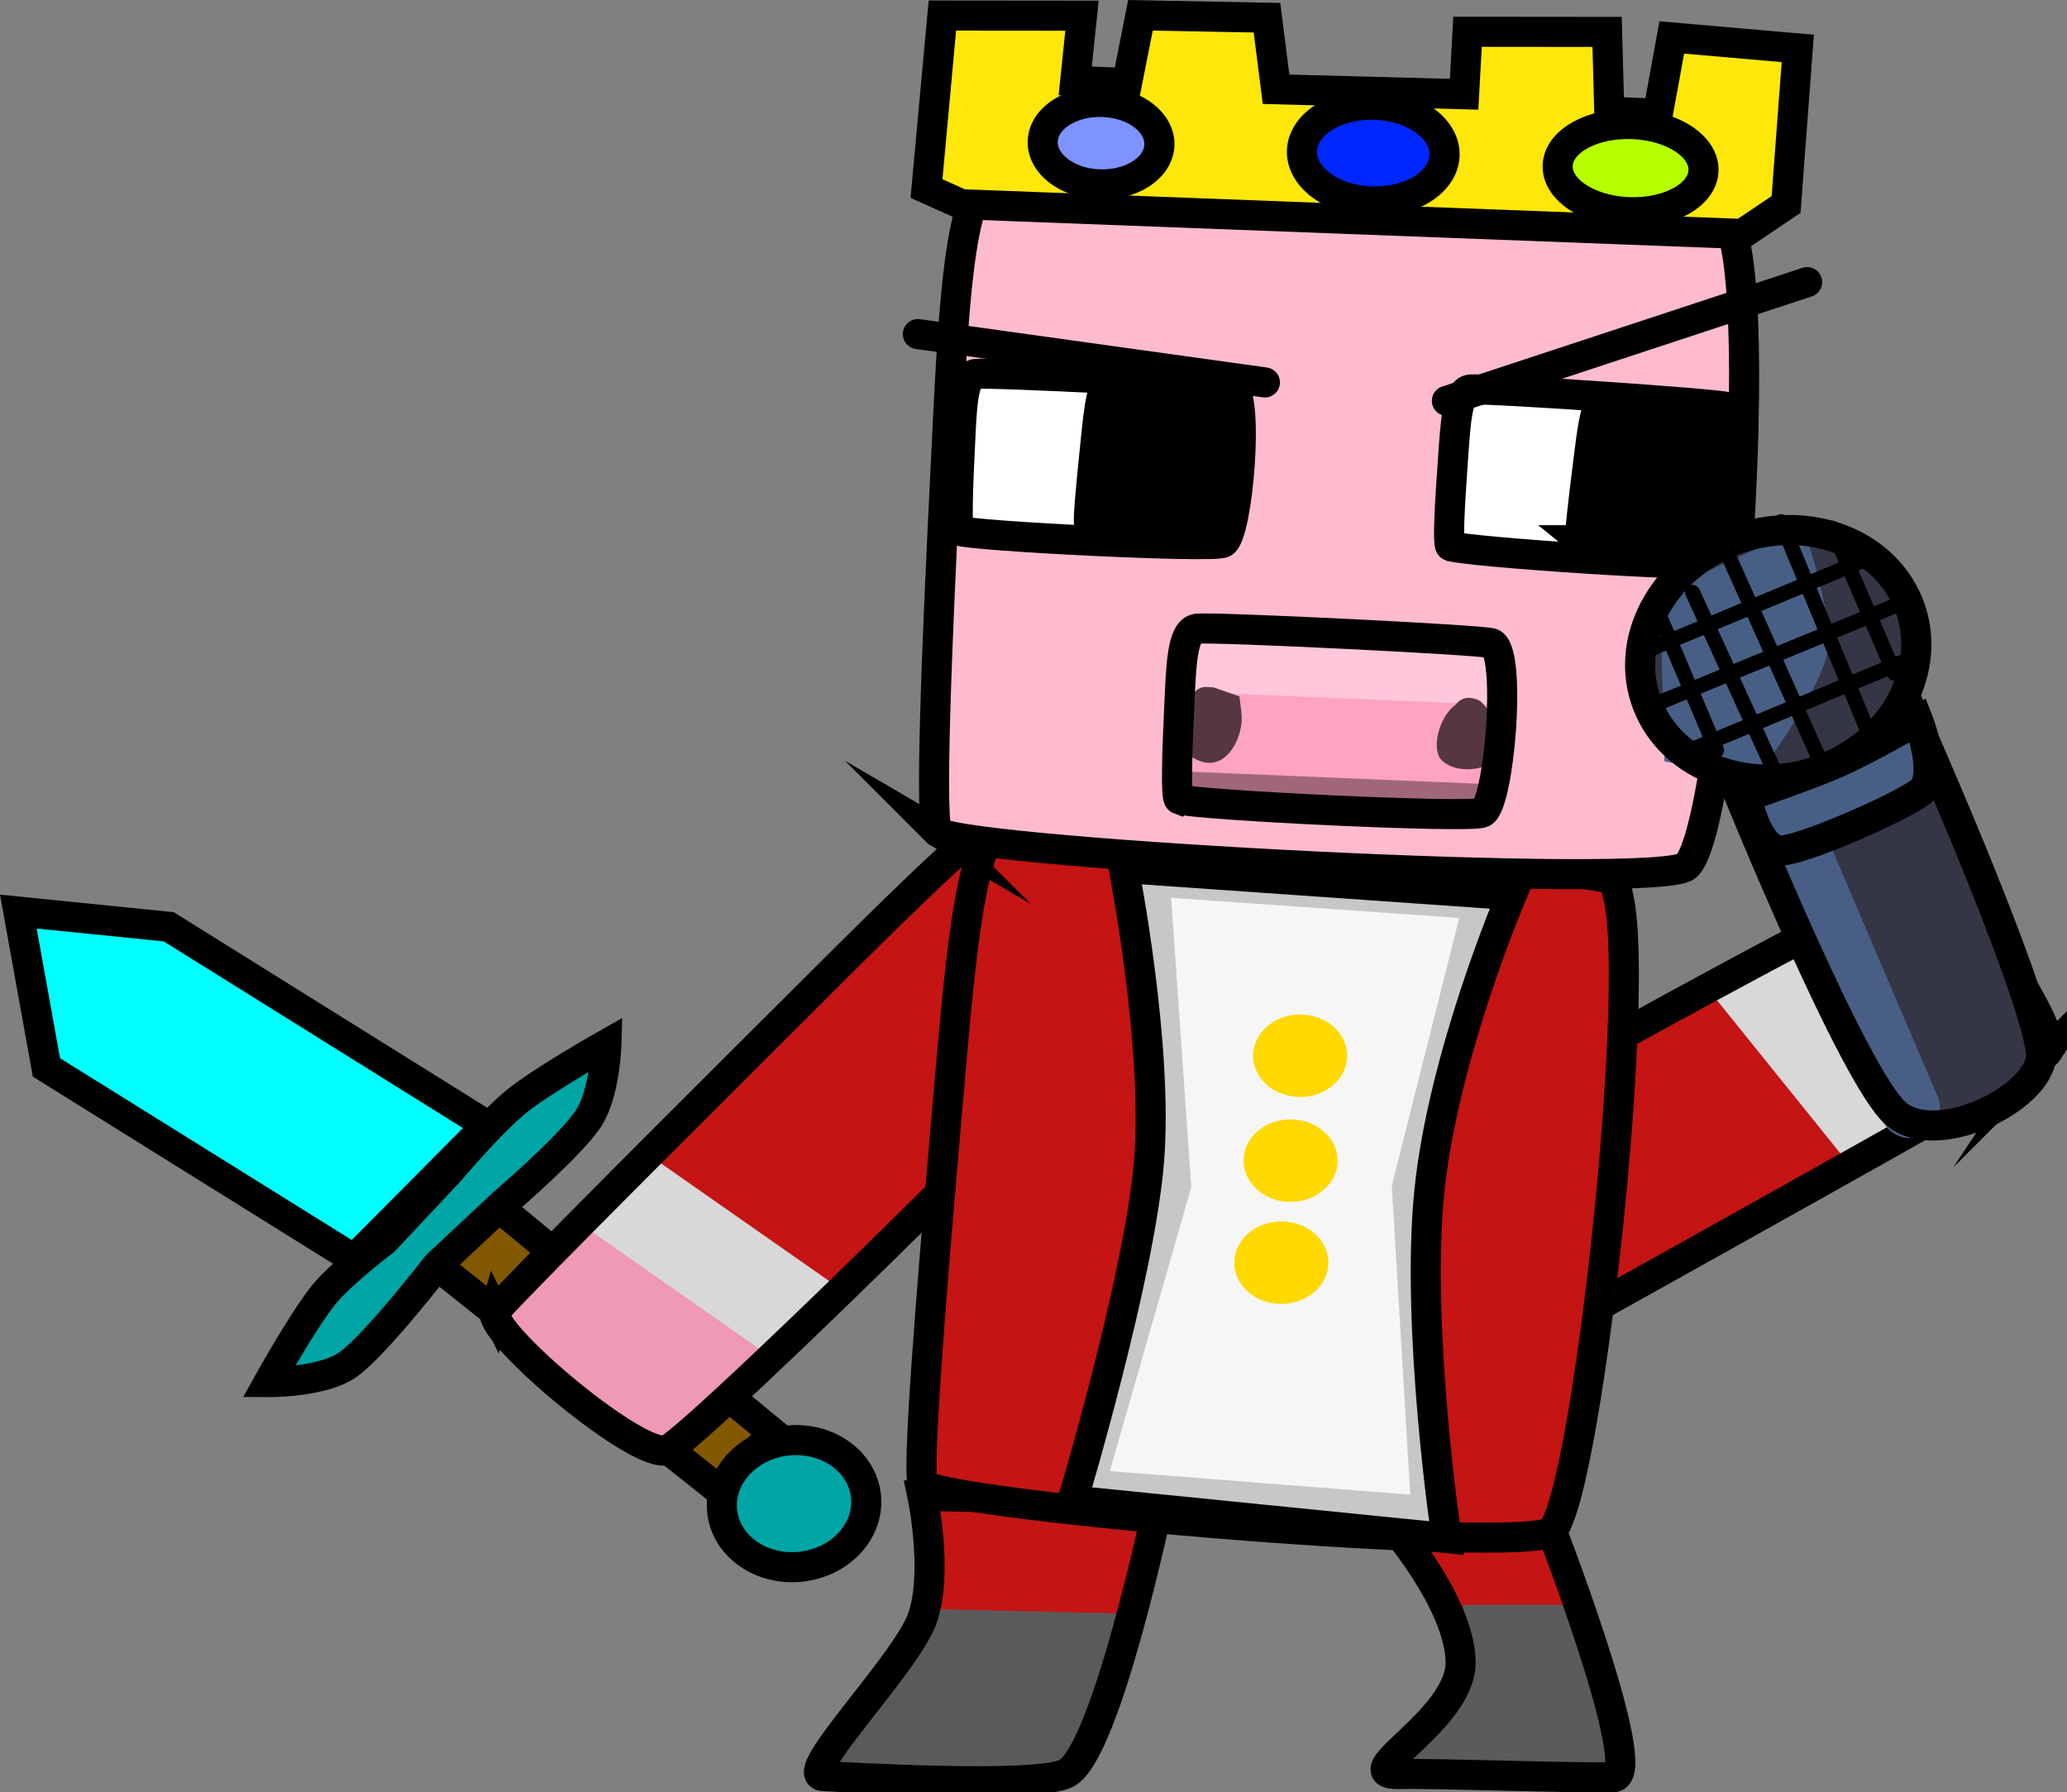 <svg version="1.1" xmlns="http://www.w3.org/2000/svg" xmlns:xlink="http://www.w3.org/1999/xlink" width="343.681" height="297.955" viewBox="0,0,343.681,297.955"><rect x="0" y="0" width="343.681" height="297.955" fill="#808080" stroke="none"/><g transform="translate(-44.525,-35.4)"><g data-paper-data="{&quot;isPaintingLayer&quot;:true}" fill-rule="nonzero" stroke-linejoin="miter" stroke-miterlimit="10" stroke-dasharray="" stroke-dashoffset="0" style="mix-blend-mode: normal"><g stroke-linecap="round"><path d="M301.403,286.66c0,0 17.153,43.867 11.324,43.959c-7.948,0.126 -29.285,-0.685 -35.591,-0.536c-8.62,0.203 10.503,-8.942 10.246,-18.763c-0.257,-9.821 -11.324,-22.516 -11.324,-22.516z" fill="#c41414" stroke="none" stroke-width="0"/><path d="M304.504,302.443c0,0 2.991,6.825 3.923,10.695c1.106,4.593 3.627,16.485 3.627,16.485l-33.704,-1.182l10.516,-14.417c0,0 -0.042,-5.266 -0.286,-7.275c-0.194,-1.599 -0.523,-4.306 -0.523,-4.306z" fill="#5a5b5a" stroke="#5a5b5a" stroke-width="0.5"/><path d="M301.403,286.896c0,0 17.153,43.867 11.324,43.959c-7.948,0.126 -29.285,-0.685 -35.591,-0.536c-8.62,0.203 10.503,-8.942 10.246,-18.763c-0.257,-9.821 -11.324,-22.516 -11.324,-22.516z" fill="none" stroke="#000000" stroke-width="5"/></g><g stroke="#000000" stroke-width="5"><path d="M127.121,235.836l46.03,37.872l-9.241,9.243l-46.741,-37.161z" fill="#825800" stroke-linecap="round"/><path d="M117.169,245.79c0,0 -9.986,12.947 -14.699,16.4c-4.149,3.04 -13.27,2.97 -13.27,2.97c0,0 5.782,-10.387 9.206,-14.577c2.907,-3.558 10.041,-8.978 10.041,-8.978l10.968,-11.688c0,0 6.738,-7.99 11.002,-11.431c4.38,-3.533 14.939,-9.496 14.939,-9.496c0,0 -0.222,8.071 -2.963,12.306c-2.949,4.557 -14.155,14.141 -14.155,14.141z" fill="#00a5a5" stroke-linecap="round"/><path d="M103.38,244.708l-51.131,-31.857l-4.674,-25.907l25.008,2.525l52.89,32.992z" fill="#00ffff" stroke-linecap="round"/><path d="M185.476,292.22c-4.438,4.439 -12.031,4.97 -16.959,1.184c-4.928,-3.785 -5.325,-10.453 -0.886,-14.892c4.438,-4.439 12.031,-4.97 16.959,-1.184c4.928,3.785 5.325,10.453 0.886,14.892z" fill="#00a5a5" stroke-linecap="butt"/></g><g stroke-linecap="butt"><path d="M127.782,252.914c0.241,-0.854 23.214,-23.859 44.814,-45.398c18.61,-18.556 36.061,-36.132 38.717,-36.249c2.936,-0.13 27.788,20.849 27.247,22.938c-1.24,4.786 -76.085,78.48 -82.005,81.565c-4.256,2.218 -29.811,-19.179 -28.773,-22.857z" fill="#c41414" stroke="none" stroke-width="0"/><path d="M126.375,255.426l16.757,-17.02l28.857,21.606l-16.757,17.02z" fill="#ef99b4" stroke="none" stroke-width="NaN"/><path d="M142.82,240.075l10.588,-11.985l29.251,20.453l-10.588,11.985z" fill="#d8d8d8" stroke="none" stroke-width="NaN"/><path d="M126.805,253.534c0.241,-0.854 23.214,-23.859 44.814,-45.398c18.61,-18.556 36.061,-36.132 38.717,-36.249c2.936,-0.13 27.788,20.849 27.247,22.938c-1.24,4.786 -76.085,78.48 -82.005,81.565c-4.256,2.218 -29.811,-19.179 -28.773,-22.857z" fill="none" stroke="#000000" stroke-width="5"/></g><g stroke-linecap="butt"><path d="M383.86,210.593c-0.503,0.761 -29.881,17.242 -57.474,32.65c-23.773,13.274 -46.121,25.889 -48.709,25.353c-2.861,-0.593 -20.058,-26.812 -18.873,-28.686c2.713,-4.293 98.025,-56.781 104.691,-58.297c4.793,-1.091 22.531,25.702 20.364,28.981z" fill="#c41414" stroke="none" stroke-width="0"/><path d="M386.962,208.341l-22.374,11.74l-22.038,-27.121l22.374,-11.74z" fill="#ef99b4" stroke="none" stroke-width="NaN"/><path d="M365.335,219.25l-13.979,8.924l-21.588,-26.789l13.979,-8.924z" fill="#d8d8d8" stroke="none" stroke-width="NaN"/><path d="M384.995,210.236c-0.503,0.761 -29.881,17.242 -57.474,32.65c-23.773,13.274 -46.121,25.889 -48.709,25.353c-2.861,-0.593 -20.058,-26.812 -18.873,-28.686c2.713,-4.293 98.025,-56.781 104.691,-58.297c4.793,-1.091 22.531,25.702 20.364,28.981z" fill="none" stroke="#000000" stroke-width="5"/></g><g stroke-linecap="round"><path d="M237.771,283.587c0,0 -8.864,43.754 -15.639,47.269c-5.194,2.695 -38.113,0.591 -40.984,0.473c-4.626,-0.191 13.988,-19.467 16.717,-27.416c2.729,-7.949 0,-21.271 0,-21.271z" fill="#c41414" stroke="none" stroke-width="0"/><path d="M230.356,303.861l-7.28,22.453l-2.966,2.836l-13.212,0.945l-24.806,-1.182c0,0 12.236,-13.253 15.273,-18.009c1.992,-3.121 3.062,-7.752 3.062,-7.752z" fill="#5b5a5a" stroke="#5b5a5a" stroke-width="0.5"/><path d="M237.231,284.965c0,0 -8.739,41.877 -15.418,45.241c-5.12,2.579 -37.576,0.566 -40.406,0.452c-4.56,-0.183 13.79,-18.632 16.481,-26.24c2.691,-7.608 0,-20.359 0,-20.359z" fill="none" stroke="#000000" stroke-width="5"/></g><path d="M198.04,282.22c-1.175,-0.865 1.28,-31.364 3.771,-59.958c2.146,-24.635 3.816,-47.892 9.085,-49.156c5.825,-1.398 98.429,6.413 101.405,8.508c6.816,4.799 -3.648,103.046 -9.855,108.376c-4.463,3.832 -99.343,-4.043 -104.406,-7.769z" fill="#c41414" stroke="#000000" stroke-width="5" stroke-linecap="butt"/><g><path d="M200.464,173.771c-1.442,-0.841 -0.16,-31.396 1.265,-60.047c1.228,-24.684 1.966,-47.979 8.155,-49.35c6.843,-1.515 117.229,4.428 120.875,6.463c8.352,4.663 1.188,103.14 -5.897,108.597c-5.094,3.923 -118.187,-2.039 -124.399,-5.664z" fill="#ffbbce" stroke="#000000" stroke-width="5" stroke-linecap="butt"/><g stroke="#000000" stroke-width="5" stroke-linecap="butt"><path d="M204.051,123.631c-0.513,-0.208 -0.239,-7.497 0.097,-14.331c0.289,-5.888 0.414,-11.446 2.586,-11.741c2.401,-0.327 41.309,1.662 42.605,2.167c2.968,1.156 1.017,24.633 -1.446,25.9c-1.771,0.91 -41.633,-1.097 -43.841,-1.994z" fill="#ffffff"/><path d="M225.619,122.292c-0.242,-0.19 0.366,-6.521 0.975,-12.456c0.525,-5.113 0.946,-9.942 2.049,-10.16c1.219,-0.241 20.506,2.188 21.119,2.65c1.406,1.059 -1.085,21.431 -2.396,22.487c-0.943,0.76 -20.704,-1.702 -21.748,-2.522z" fill="#000000"/></g><g stroke="#000000" stroke-width="5" stroke-linecap="butt"><path d="M285.689,126.176c-0.508,-0.217 -0.071,-7.5 0.417,-14.327c0.42,-5.881 0.669,-11.437 2.847,-11.695c2.408,-0.285 41.264,2.37 42.549,2.897c2.942,1.207 0.467,24.646 -2.024,25.87c-1.791,0.88 -41.6,-1.81 -43.788,-2.745z" fill="#ffffff"/><path d="M307.283,125.208c-0.238,-0.194 0.511,-6.514 1.252,-12.436c0.639,-5.103 1.168,-9.924 2.275,-10.123c1.224,-0.22 20.453,2.539 21.056,3.012c1.382,1.083 -1.563,21.408 -2.897,22.442c-0.959,0.743 -20.662,-2.057 -21.687,-2.895z" fill="#000000"/></g><g stroke="#000000" stroke-width="5"><path d="M224.43,38.008l-1.128,10.837l8.618,0.36l2.231,-11.264l21.033,0.404l1.514,11.894l31.267,0.831l0.564,-10.387l23.213,0.022l0.359,13.265l8.08,0.337l2.308,-12.681l20.956,1.821l-1.949,25.946l-7.285,4.902l-129.84,-4.944l-5.797,-2.608l2.641,-28.757z" fill="#fee70a" stroke-linecap="round"/><path d="M227.227,66.045c-5.355,-0.223 -9.529,-3.47 -9.324,-7.251c0.205,-3.781 4.713,-6.665 10.067,-6.442c5.355,0.223 9.529,3.47 9.324,7.251c-0.205,3.781 -4.713,6.665 -10.067,6.442z" fill="#7e93ff" stroke-linecap="butt"/><path d="M272.422,68.877c-6.545,-0.273 -11.655,-4.088 -11.414,-8.521c0.241,-4.433 5.741,-7.805 12.286,-7.532c6.545,0.273 11.655,4.088 11.414,8.521c-0.241,4.433 -5.741,7.805 -12.286,7.532z" fill="#0026ff" stroke-linecap="butt"/><path d="M315.245,70.664c-6.693,-0.279 -11.942,-3.782 -11.722,-7.824c0.219,-4.042 5.824,-7.092 12.517,-6.813c6.693,0.279 11.942,3.782 11.722,7.824c-0.219,4.042 -5.824,7.092 -12.517,6.813z" fill="#b6ff00" stroke-linecap="butt"/></g><g stroke-linecap="butt"><path d="M240.084,167.298c-0.591,-0.227 -0.313,-8.153 0.037,-15.583c0.302,-6.402 0.417,-12.446 2.913,-12.764c2.76,-0.352 47.518,1.862 49.011,2.413c3.42,1.261 1.298,26.787 -1.529,28.161c-2.032,0.988 -47.887,-1.248 -50.432,-2.227z" fill="#fea3c1" stroke="none" stroke-width="0"/><path d="M243.157,150.471l0.538,-9.915l49.556,2.068l-0.538,9.915z" fill="#ffc7d9" stroke="none" stroke-width="0"/><path d="M245.677,149.643c0.437,-0.005 0.75,0.063 0.75,0.063l4.178,1.468c0.125,1.372 0.458,2.741 0.375,4.115c-0.235,3.905 -3.681,9.971 -9.372,5.135c-1.936,-1.645 0.465,-7.108 1.01,-9.02c0,0 0.618,-2.168 3.058,-1.761z" fill="#563741" stroke="none" stroke-width="0.5"/><path d="M291.272,152.632c0.682,0.595 1.118,1.491 1.285,2.417c1.759,1.349 3.288,2.902 1.644,5.607c-1.76,2.896 -7.504,3.623 -10.013,1.072c-1.688,-1.717 -0.477,-7.206 2.409,-9.202c0.422,-0.621 1.291,-1.379 2.923,-1.021c0.96,0.21 1.479,0.652 1.753,1.127z" fill="#563741" stroke="none" stroke-width="0.5"/><path d="M240.541,168.818l0.282,-5.194l52.249,2.18l-0.282,5.194z" fill="#a06778" stroke="none" stroke-width="0"/><path d="M240.571,168.265c-0.591,-0.227 -0.313,-8.153 0.037,-15.583c0.302,-6.402 0.417,-12.446 2.913,-12.764c2.76,-0.352 47.518,1.862 49.011,2.413c3.42,1.261 1.298,26.787 -1.529,28.161c-2.032,0.988 -47.887,-1.248 -50.432,-2.227z" fill="none" stroke="#000000" stroke-width="5"/></g></g><g><g stroke-linecap="round"><path d="M295.942,183.263c0,0 -11.382,26.567 -13.68,49.309c-2.298,22.742 2.879,57.578 2.879,57.578l-62.185,-6.242c0,0 11.152,-37.164 12.711,-56.489c1.559,-19.325 -4.23,-48.663 -4.23,-48.663z" fill="#f7f6f6" stroke="none" stroke-width="0"/><path d="M225.814,282.211l14.261,-49.742l-3.521,-50.511l53.756,3.756l-11.854,47.065l3.221,53.809z" fill="none" stroke="#c6c7c7" stroke-width="5"/><path d="M295.856,184.205c0,0 -11.382,26.567 -13.68,49.309c-2.298,22.742 2.879,57.578 2.879,57.578l-62.185,-6.242c0,0 11.152,-37.164 12.711,-56.489c1.559,-19.325 -4.23,-48.663 -4.23,-48.663z" fill="none" stroke="#000000" stroke-width="5"/></g><path d="M252.905,210.367c0.343,-3.773 4.111,-6.589 8.416,-6.288c4.305,0.301 7.516,3.604 7.173,7.377c-0.343,3.773 -4.111,6.589 -8.416,6.288c-4.305,-0.301 -7.516,-3.604 -7.173,-7.377z" fill="#ffd901" stroke="none" stroke-width="NaN" stroke-linecap="butt"/><path d="M251.319,227.801c0.343,-3.773 4.111,-6.589 8.416,-6.288c4.305,0.301 7.516,3.604 7.173,7.377c-0.343,3.773 -4.111,6.589 -8.416,6.288c-4.305,-0.301 -7.516,-3.604 -7.173,-7.377z" fill="#ffd901" stroke="none" stroke-width="NaN" stroke-linecap="butt"/><path d="M249.777,244.765c0.343,-3.773 4.111,-6.589 8.416,-6.288c4.305,0.301 7.516,3.604 7.173,7.377c-0.343,3.773 -4.111,6.589 -8.416,6.288c-4.305,-0.301 -7.516,-3.604 -7.173,-7.377z" fill="#ffd901" stroke="none" stroke-width="NaN" stroke-linecap="butt"/></g><path d="M254.84,98.974l-57.701,-8.036" fill="none" stroke="#000000" stroke-width="5" stroke-linecap="round"/><g><path d="M359.553,221.634c-7.038,-6.009 -26.284,-53.424 -26.284,-53.424c0,0 12.53,0.008 17.178,-2.315c4.852,-2.425 11.349,-11.944 11.349,-11.944c0,0 20.136,45.122 21.831,57.258c1.001,7.165 -17.038,16.434 -24.075,10.425z" fill="#343545" stroke="none" stroke-width="0" stroke-linecap="butt"/><path d="M319.042,153.086c-4.692,-10.249 1.055,-22.694 12.836,-27.796c11.782,-5.102 25.136,-0.929 29.829,9.321c4.692,10.249 -1.055,22.694 -12.836,27.796c-11.782,5.102 -25.136,0.929 -29.829,-9.321z" fill="#343545" stroke="none" stroke-width="0" stroke-linecap="butt"/><path d="M362.086,219.593l-17.87,-41.829" fill="none" stroke="#485e84" stroke-width="10" stroke-linecap="round"/><path d="M359.798,220.574c-7.038,-6.009 -26.284,-53.424 -26.284,-53.424c0,0 12.53,0.008 17.178,-2.315c4.852,-2.425 11.349,-11.944 11.349,-11.944c0,0 20.136,45.122 21.831,57.258c1.001,7.165 -17.038,16.434 -24.075,10.425z" fill="none" stroke="#000000" stroke-width="5" stroke-linecap="butt"/><path d="M321.28,161.964l-0.746,-27.95l23.832,-10.955c0,0 4.677,13.447 4.122,19.87c-0.601,6.955 -12.292,22.106 -12.292,22.106z" fill="#485f85" stroke="none" stroke-width="0" stroke-linecap="butt"/><path d="M318.858,153.483c-4.692,-10.249 1.055,-22.694 12.836,-27.796c11.782,-5.102 25.136,-0.929 29.829,9.321c4.692,10.249 -1.055,22.694 -12.836,27.796c-11.782,5.102 -25.136,0.929 -29.829,-9.321z" fill="none" stroke="#000000" stroke-width="5" stroke-linecap="butt"/><path d="M340.789,176.773c-4.117,0.178 -5.88,-8.936 -5.88,-8.936c0,0 10.608,-3.631 15.257,-5.699c4.852,-2.159 13.273,-6.993 13.273,-6.993c0,0 3.218,8.146 0.934,11.416c-1.349,1.93 -19.466,10.034 -23.584,10.212z" fill="#485f85" stroke="#000101" stroke-width="5" stroke-linecap="butt"/><path d="M339.671,163.849l-13.715,-29.958" fill="none" stroke="#000000" stroke-width="2.5" stroke-linecap="round"/><path d="M320.71,138.386l9.222,21.738" fill="none" stroke="#000000" stroke-width="2.5" stroke-linecap="round"/><path d="M331.328,126.482l15.959,35.658" fill="none" stroke="#000000" stroke-width="2.5" stroke-linecap="round"/><path d="M354.728,156.058l-14.074,-33.933" fill="none" stroke="#000000" stroke-width="2.5" stroke-linecap="round"/><path d="M349.179,123.199l10.314,24.124" fill="none" stroke="#000000" stroke-width="2.5" stroke-linecap="round"/><path d="M362.055,144.944l-36.203,15.041" fill="none" stroke="#000000" stroke-width="2.5" stroke-linecap="round"/><path d="M319.53,152.557l42.724,-17.547" fill="none" stroke="#000000" stroke-width="2.5" stroke-linecap="round"/><path d="M356.053,127.847l-38.032,15.833" fill="none" stroke="#000000" stroke-width="2.5" stroke-linecap="round"/></g><path d="M344.998,82.3l-59.897,19.731" fill="none" stroke="#000000" stroke-width="5" stroke-linecap="round"/></g></g></svg>